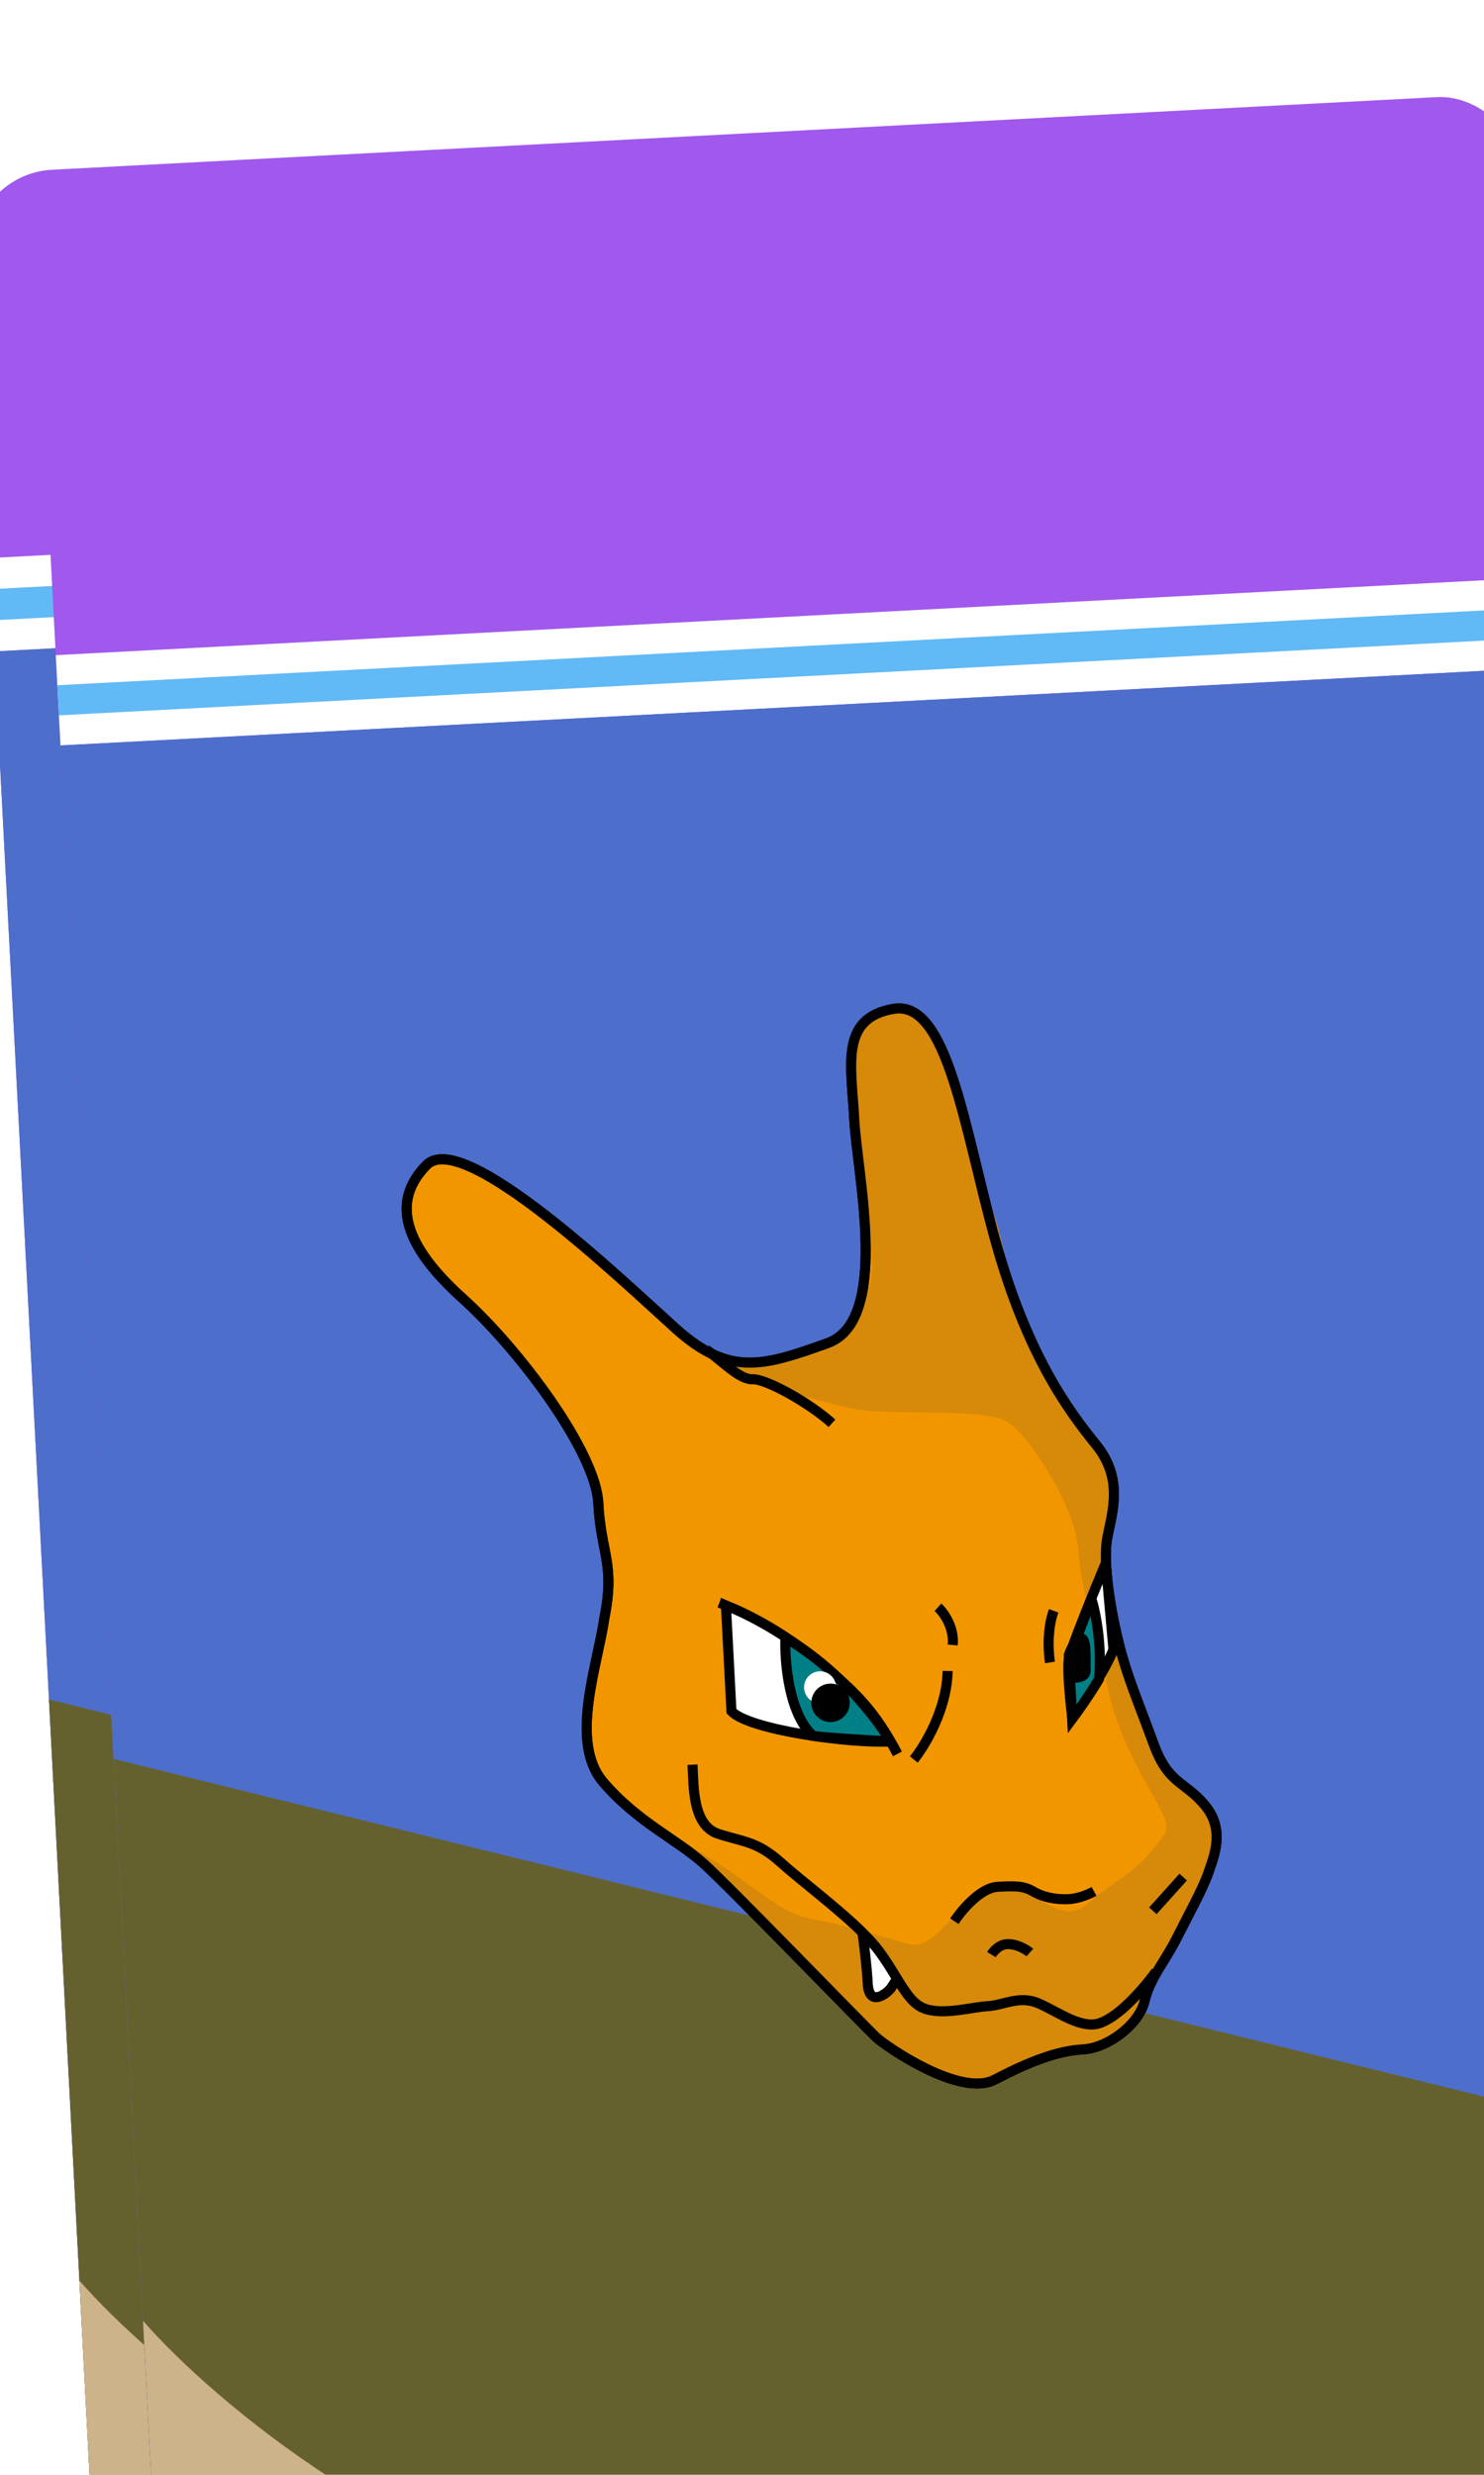 <svg width="48" height="80" viewBox="0 0 48 80" fill="none"
  xmlns="http://www.w3.org/2000/svg">
  <g clip-path="url(#clip0_440_15705)">
    <g filter="url(#filter0_d_440_15705)">
      <rect x="-7" y="9.628" width="50.218" height="97.245" rx="2.687" transform="rotate(-3 -7 9.628)" fill="#A158ED"/>
      <rect x="-6.35" y="22.04" width="50.218" height="3.023" transform="rotate(-3 -6.35 22.04)" fill="white"/>
      <rect x="-6.297" y="23.046" width="50.218" height="1.008" transform="rotate(-3 -6.297 23.046)" fill="#61B9F5"/>
      <rect x="-6.192" y="25.059" width="50.218" height="76.754" transform="rotate(-3 -6.192 25.059)" fill="#4D6ECB"/>
      <path d="M-4.416 58.938L46.529 71.489L47.513 90.274L-2.636 92.902L-4.416 58.938Z" fill="#65612E"/>
      <path d="M13.57 87.344C5.525 86.016 -1.116 80.377 -3.432 77.723L-2.175 101.708L47.974 99.08L47.13 82.978C39.296 84.987 21.615 88.671 13.57 87.344Z" fill="#CDB389"/>
      <path d="M12.151 60.349C11.007 59.013 11.949 56.494 12.186 54.871C12.554 53.026 12.073 52.729 11.984 51.015C11.894 49.302 9.353 45.891 7.437 44.166C5.521 42.441 5.014 40.964 6.237 39.718C7.46 38.473 12.774 43.564 14.578 45.188C16.381 46.812 17.542 46.428 19.651 45.674C21.759 44.919 20.644 40.037 20.548 38.217C20.453 36.396 20.047 34.806 21.857 34.497C23.666 34.187 24.212 38.454 25.271 42.265C26.33 46.075 27.716 47.936 28.634 49.069C29.553 50.202 29.181 51.295 29.011 52.163C28.842 53.031 29.146 54.734 29.416 55.793C29.687 56.853 30.053 57.693 30.554 59.063C31.056 60.433 31.585 60.297 32.273 61.12C32.96 61.944 32.577 62.823 32.391 63.37C32.205 63.916 31.714 64.801 31.325 65.573C30.936 66.345 30.428 66.909 30.254 67.67C30.079 68.431 29.047 69.236 28.19 69.281C27.334 69.326 26.387 69.698 25.236 70.295C24.087 70.892 21.635 69.195 21.297 68.891C20.959 68.586 16.417 63.885 15.515 63.073C14.613 62.261 13.295 61.686 12.151 60.349Z" fill="#F29600" stroke="black" stroke-width="0.336"/>
      <path d="M19.098 64.913C17.995 64.718 17.187 63.752 15.365 62.67L15.373 62.838L19.014 66.515L20.607 68.029L21.763 69.23L23.237 70.078L24.936 70.409L26.088 69.928L27.408 69.439L28.825 69.196L29.88 68.468L30.335 67.519L29.999 67.537L30.71 66.659L32.322 63.715L32.658 62.1L32.27 61.111L31.563 60.475L30.849 59.672L30.262 58.105L29.393 55.964L29.089 53.373L29.032 52.283L29.266 50.337L28.882 49.432L27.435 47.489L26.134 45.119L25.375 41.879L23.862 37.081L23.179 35.267C22.173 33.722 20.468 34.888 20.517 35.827C20.578 37.001 20.68 37.332 20.552 38.096C20.424 38.859 21.094 42.019 21.142 42.942C21.191 43.864 20.727 44.645 20.418 45.166L20.418 45.166C19.861 46.105 18.537 46.19 18.118 46.212C17.783 46.229 16.697 46.37 16.194 46.397C16.395 46.498 16.834 46.733 16.975 46.86C17.151 47.019 19.283 47.58 20.475 47.854C21.666 48.128 24.928 47.789 25.713 48.337C26.499 48.884 27.968 51.246 28.039 52.587C28.109 53.929 28.921 56.578 29.04 57.244C29.159 57.91 29.555 59.067 30.389 60.537C31.223 62.007 31.131 61.844 30.499 62.633C29.868 63.423 29.126 63.715 28.323 64.429C27.519 65.144 26.703 64.01 25.772 63.89C24.841 63.771 24.699 64.283 24.13 64.649C23.56 65.015 23.105 65.964 22.338 65.752C21.57 65.54 20.201 65.107 19.098 64.913Z" fill="#D7890A"/>
      <path d="M12.151 60.349C11.007 59.013 11.949 56.494 12.186 54.871C12.554 53.026 12.073 52.729 11.984 51.015C11.894 49.302 9.353 45.891 7.437 44.166C5.521 42.441 5.014 40.964 6.237 39.718C7.46 38.473 12.774 43.564 14.578 45.188C16.381 46.812 17.542 46.428 19.651 45.674C21.759 44.919 20.644 40.037 20.548 38.217C20.453 36.396 20.047 34.806 21.857 34.497C23.666 34.187 24.212 38.454 25.271 42.265C26.33 46.075 27.716 47.936 28.634 49.069C29.553 50.202 29.181 51.295 29.011 52.163C28.842 53.031 29.146 54.734 29.416 55.793C29.687 56.853 30.053 57.693 30.554 59.063C31.056 60.433 31.585 60.297 32.273 61.12C32.96 61.944 32.577 62.823 32.391 63.37C32.205 63.916 31.714 64.801 31.325 65.573C30.936 66.345 30.428 66.909 30.254 67.67C30.079 68.431 29.047 69.236 28.19 69.281C27.334 69.326 26.387 69.698 25.236 70.295C24.087 70.892 21.635 69.195 21.297 68.891C20.959 68.586 16.417 63.885 15.515 63.073C14.613 62.261 13.295 61.686 12.151 60.349Z" stroke="black" stroke-width="0.336"/>
      <path d="M15.591 45.886C16.149 46.287 16.718 46.901 17.146 46.879C17.575 46.856 19.012 47.64 19.801 48.351" stroke="black" stroke-width="0.336"/>
      <path d="M20.996 67.081C21.035 67.831 21.554 67.481 21.757 67.256L21.981 66.922C21.806 66.639 21.615 66.319 21.368 65.988C21.225 65.796 21.035 65.588 20.817 65.372C20.864 65.692 20.965 66.481 20.996 67.081Z" fill="white"/>
      <path d="M23.344 54.501C23.532 54.67 23.894 55.159 23.839 55.764M22.537 59.59C22.902 59.142 23.642 57.922 23.67 56.632M27.092 56.345C27.039 56.025 26.99 55.233 27.216 54.62M23.894 64.996C24.193 64.551 24.802 63.875 25.337 63.847C25.872 63.819 26.194 63.802 26.526 63.999C26.859 64.196 27.293 64.281 27.721 64.259C28.064 64.241 28.428 64.078 28.567 63.999M25.134 66.112C25.199 66.002 25.395 65.777 25.652 65.763C25.974 65.746 26.306 65.944 26.419 66.045M30.534 64.648L31.549 63.521M15.136 59.764C15.175 60.513 15.135 61.804 16.009 62.08C16.883 62.357 17.311 62.334 18.1 63.045C18.726 63.608 19.98 64.545 20.817 65.372M30.64 66.683C30.139 67.354 29.428 68.143 28.797 68.39C28.165 68.638 27.382 68.035 26.723 67.747C26.063 67.46 25.545 67.809 25.009 67.837C24.474 67.865 23.628 68.124 22.974 67.944C22.553 67.828 22.296 67.435 21.981 66.922M20.817 65.372C21.035 65.588 21.225 65.796 21.368 65.988C21.615 66.319 21.806 66.639 21.981 66.922M20.817 65.372C20.864 65.692 20.965 66.481 20.996 67.081C21.035 67.831 21.554 67.481 21.757 67.256L21.981 66.922" stroke="black" stroke-width="0.336"/>
      <path d="M16.033 54.347C16.435 54.505 17.574 55.061 18.913 56.022C20.587 57.223 21.274 58.046 21.99 59.404" stroke="black" stroke-width="0.336"/>
      <path d="M16.252 54.443L16.437 57.977C17.006 58.592 20.36 59.06 21.752 58.987C20.157 56.407 17.421 54.883 16.252 54.443Z" fill="white" stroke="black" stroke-width="0.336"/>
      <path d="M19.168 58.8C18.356 58.07 18.214 56.309 18.244 55.52C20.106 56.625 21.361 58.292 21.755 58.987C21.073 58.951 19.601 58.864 19.168 58.8Z" fill="#008086" stroke="black" stroke-width="0.336"/>
      <circle cx="19.403" cy="57.177" r="0.536" transform="rotate(-3 19.403 57.177)" fill="white"/>
      <circle cx="19.752" cy="57.696" r="0.643" transform="rotate(-3 19.752 57.696)" fill="black"/>
      <path d="M27.73 56.204C27.662 56.551 27.769 57.634 27.831 58.132C28.638 57.144 29.092 56.24 29.218 55.911L28.959 53.025C28.578 53.94 27.797 55.857 27.73 56.204Z" fill="white" stroke="black" stroke-width="0.336"/>
      <path d="M28.731 56.903C28.844 55.78 28.613 54.654 28.484 54.231L27.728 56.204L27.745 56.525L27.835 58.239C28.002 58.015 28.415 57.435 28.731 56.903Z" fill="#008086" stroke="black" stroke-width="0.336"/>
      <path d="M28.287 56.604C28.3 56.861 27.943 56.873 27.763 56.847L27.723 56.097C27.785 55.915 27.952 55.548 28.124 55.539C28.338 55.528 28.27 56.283 28.287 56.604Z" fill="black" stroke="black" stroke-width="0.336"/>
      <g filter="url(#filter1_d_440_15705)">
        <rect x="-4.825" y="8.196" width="48.559" height="94.032" rx="2.598" transform="rotate(-3 -4.825 8.196)" fill="#A158ED"/>
        <rect x="-4.196" y="20.198" width="48.559" height="2.923" transform="rotate(-3 -4.196 20.198)" fill="white"/>
        <rect x="-4.146" y="21.171" width="48.559" height="0.974" transform="rotate(-3 -4.146 21.171)" fill="#61B9F5"/>
        <rect x="-4.043" y="23.117" width="48.559" height="74.219" transform="rotate(-3 -4.043 23.117)" fill="#4D6ECB"/>
        <path d="M-2.326 55.878L46.935 68.014L47.887 86.178L-0.605 88.72L-2.326 55.878Z" fill="#65612E"/>
        <path d="M15.066 83.345C7.287 82.061 0.865 76.608 -1.374 74.042L-0.159 97.234L48.334 94.693L47.518 79.124C39.942 81.066 22.845 84.629 15.066 83.345Z" fill="#CDB389"/>
        <path d="M13.513 56.631C12.407 55.34 13.318 52.903 13.547 51.334C13.903 49.55 13.438 49.263 13.352 47.606C13.265 45.949 10.807 42.651 8.955 40.983C7.102 39.314 6.612 37.886 7.795 36.682C8.978 35.478 14.116 40.401 15.86 41.971C17.604 43.541 18.727 43.17 20.765 42.44C22.804 41.711 21.726 36.99 21.633 35.23C21.541 33.469 21.149 31.932 22.899 31.633C24.648 31.334 25.176 35.459 26.2 39.144C27.224 42.829 28.564 44.628 29.452 45.723C30.34 46.819 29.98 47.876 29.817 48.716C29.653 49.555 29.947 51.201 30.208 52.226C30.47 53.251 30.824 54.063 31.309 55.387C31.794 56.712 32.306 56.581 32.971 57.377C33.635 58.173 33.265 59.023 33.085 59.552C32.905 60.08 32.43 60.936 32.054 61.683C31.678 62.429 31.187 62.974 31.018 63.71C30.849 64.446 29.851 65.225 29.023 65.268C28.194 65.312 27.279 65.671 26.167 66.249C25.055 66.826 22.684 65.185 22.357 64.891C22.03 64.596 17.638 60.05 16.766 59.265C15.895 58.48 14.619 57.923 13.513 56.631Z" fill="#F29600" stroke="black" stroke-width="0.325"/>
        <path d="M20.23 61.044C19.164 60.856 18.383 59.921 16.62 58.875L16.629 59.037L20.149 62.593L21.689 64.058L22.807 65.219L24.233 66.038L25.876 66.359L26.99 65.894L28.266 65.42L29.636 65.186L30.656 64.482L31.096 63.565L30.772 63.581L31.459 62.732L33.017 59.886L33.342 58.324L32.967 57.368L32.284 56.753L31.593 55.976L31.026 54.461L30.185 52.391L29.891 49.886L29.836 48.831L30.063 46.949L29.692 46.074L28.292 44.196L27.034 41.904L26.3 38.771L24.837 34.132L24.176 32.377C23.203 30.884 21.555 32.011 21.602 32.919C21.662 34.054 21.76 34.374 21.636 35.113C21.512 35.851 22.16 38.907 22.207 39.799C22.254 40.691 21.805 41.446 21.507 41.95L21.507 41.95C20.968 42.858 19.688 42.94 19.283 42.961C18.958 42.978 17.909 43.114 17.422 43.14C17.617 43.238 18.041 43.465 18.177 43.588C18.348 43.742 20.409 44.284 21.561 44.549C22.714 44.814 25.868 44.486 26.627 45.015C27.387 45.545 28.808 47.828 28.876 49.126C28.944 50.423 29.728 52.984 29.843 53.629C29.959 54.273 30.342 55.391 31.149 56.813C31.955 58.234 31.866 58.076 31.255 58.84C30.645 59.604 29.927 59.885 29.151 60.577C28.374 61.268 27.584 60.171 26.684 60.055C25.783 59.94 25.647 60.435 25.096 60.789C24.545 61.143 24.105 62.061 23.363 61.856C22.62 61.651 21.297 61.232 20.23 61.044Z" fill="#D7890A"/>
        <path d="M13.513 56.631C12.407 55.34 13.318 52.903 13.547 51.334C13.903 49.55 13.438 49.263 13.352 47.606C13.265 45.949 10.807 42.651 8.955 40.983C7.102 39.314 6.612 37.886 7.795 36.682C8.978 35.478 14.116 40.401 15.86 41.971C17.604 43.541 18.727 43.17 20.765 42.44C22.804 41.711 21.726 36.99 21.633 35.23C21.541 33.469 21.149 31.932 22.899 31.633C24.648 31.334 25.176 35.459 26.2 39.144C27.224 42.829 28.564 44.628 29.452 45.723C30.34 46.819 29.98 47.876 29.817 48.716C29.653 49.555 29.947 51.201 30.208 52.226C30.47 53.251 30.824 54.063 31.309 55.387C31.794 56.712 32.306 56.581 32.971 57.377C33.635 58.173 33.265 59.023 33.085 59.552C32.905 60.08 32.43 60.936 32.054 61.683C31.678 62.429 31.187 62.974 31.018 63.71C30.849 64.446 29.851 65.225 29.023 65.268C28.194 65.312 27.279 65.671 26.167 66.249C25.055 66.826 22.684 65.185 22.357 64.891C22.03 64.596 17.638 60.05 16.766 59.265C15.895 58.48 14.619 57.923 13.513 56.631Z" stroke="black" stroke-width="0.325"/>
        <path d="M16.839 42.646C17.378 43.033 17.929 43.627 18.343 43.606C18.757 43.584 20.147 44.342 20.91 45.029" stroke="black" stroke-width="0.325"/>
        <path d="M22.067 63.141C22.105 63.865 22.606 63.528 22.802 63.31L23.018 62.987C22.85 62.713 22.665 62.403 22.427 62.083C22.288 61.898 22.105 61.696 21.894 61.488C21.939 61.797 22.036 62.561 22.067 63.141Z" fill="white"/>
        <path d="M24.337 50.976C24.518 51.139 24.868 51.613 24.816 52.197M23.556 55.897C23.91 55.464 24.625 54.284 24.652 53.036M27.961 52.759C27.91 52.45 27.863 51.684 28.081 51.091M24.868 61.125C25.157 60.694 25.746 60.04 26.264 60.013C26.782 59.986 27.092 59.97 27.414 60.16C27.735 60.351 28.155 60.433 28.569 60.411C28.901 60.394 29.253 60.237 29.387 60.161M26.067 62.204C26.131 62.097 26.32 61.879 26.569 61.866C26.879 61.85 27.201 62.041 27.31 62.139M31.289 60.788L32.27 59.698M16.4 56.065C16.438 56.79 16.399 58.038 17.244 58.305C18.089 58.572 18.503 58.551 19.266 59.237C19.871 59.783 21.084 60.688 21.894 61.488M31.392 62.756C30.907 63.404 30.22 64.167 29.61 64.407C28.999 64.646 28.241 64.063 27.604 63.785C26.966 63.507 26.465 63.845 25.947 63.872C25.429 63.899 24.612 64.149 23.979 63.975C23.572 63.862 23.323 63.483 23.018 62.987M21.894 61.488C22.105 61.696 22.288 61.898 22.427 62.083C22.665 62.403 22.85 62.713 23.018 62.987M21.894 61.488C21.939 61.797 22.036 62.561 22.067 63.141C22.105 63.865 22.606 63.528 22.802 63.31L23.018 62.987" stroke="black" stroke-width="0.325"/>
        <path d="M17.268 50.827C17.656 50.98 18.758 51.518 20.052 52.447C21.671 53.608 22.336 54.404 23.027 55.717" stroke="black" stroke-width="0.325"/>
        <path d="M17.48 50.92L17.659 54.337C18.209 54.931 21.452 55.385 22.798 55.314C21.255 52.82 18.609 51.345 17.48 50.92Z" fill="white" stroke="black" stroke-width="0.325"/>
        <path d="M20.297 55.134C19.512 54.427 19.374 52.724 19.404 51.961C21.204 53.03 22.417 54.642 22.798 55.314C22.139 55.279 20.715 55.195 20.297 55.134Z" fill="#008086" stroke="black" stroke-width="0.325"/>
        <circle cx="20.526" cy="53.564" r="0.518" transform="rotate(-3 20.526 53.564)" fill="white"/>
        <circle cx="20.864" cy="54.066" r="0.622" transform="rotate(-3 20.864 54.066)" fill="black"/>
        <path d="M28.576 52.623C28.511 52.959 28.614 54.005 28.674 54.487C29.455 53.532 29.893 52.658 30.015 52.34L29.765 49.549C29.396 50.434 28.642 52.287 28.576 52.623Z" fill="white" stroke="black" stroke-width="0.325"/>
        <path d="M29.546 53.299C29.655 52.213 29.432 51.124 29.307 50.715L28.576 52.623L28.593 52.934L28.679 54.59C28.841 54.374 29.241 53.813 29.546 53.299Z" fill="#008086" stroke="black" stroke-width="0.325"/>
        <path d="M29.116 53.01C29.129 53.259 28.784 53.27 28.609 53.244L28.571 52.519C28.631 52.343 28.793 51.989 28.958 51.98C29.165 51.969 29.1 52.699 29.116 53.01Z" fill="black" stroke="black" stroke-width="0.325"/>
      </g>
    </g>
  </g>
  <defs>
    <filter id="filter0_d_440_15705" x="-7" y="-3.496" width="66.739" height="111.386" filterUnits="userSpaceOnUse" color-interpolation-filters="sRGB">
      <feFlood flood-opacity="0" result="BackgroundImageFix"/>
      <feColorMatrix in="SourceAlpha" type="matrix" values="0 0 0 0 0 0 0 0 0 0 0 0 0 0 0 0 0 0 127 0" result="hardAlpha"/>
      <feOffset dx="6" dy="-4"/>
      <feGaussianBlur stdDeviation="2.575"/>
      <feComposite in2="hardAlpha" operator="out"/>
      <feColorMatrix type="matrix" values="0 0 0 0 0.784 0 0 0 0 0.843 0 0 0 0 0.91 0 0 0 0.25 0"/>
      <feBlend mode="normal" in2="BackgroundImageFix" result="effect1_dropShadow_440_15705"/>
      <feBlend mode="normal" in="SourceGraphic" in2="effect1_dropShadow_440_15705" result="shape"/>
    </filter>
    <filter id="filter1_d_440_15705" x="-9.806" y="5.655" width="63.375" height="106.406" filterUnits="userSpaceOnUse" color-interpolation-filters="sRGB">
      <feFlood flood-opacity="0" result="BackgroundImageFix"/>
      <feColorMatrix in="SourceAlpha" type="matrix" values="0 0 0 0 0 0 0 0 0 0 0 0 0 0 0 0 0 0 127 0" result="hardAlpha"/>
      <feOffset dy="4.98"/>
      <feGaussianBlur stdDeviation="2.49"/>
      <feComposite in2="hardAlpha" operator="out"/>
      <feColorMatrix type="matrix" values="0 0 0 0 0.784 0 0 0 0 0.843 0 0 0 0 0.91 0 0 0 0.25 0"/>
      <feBlend mode="normal" in2="BackgroundImageFix" result="effect1_dropShadow_440_15705"/>
      <feBlend mode="normal" in="SourceGraphic" in2="effect1_dropShadow_440_15705" result="shape"/>
    </filter>
    <clipPath id="clip0_440_15705">
      <rect width="48" height="80" fill="white"/>
    </clipPath>
  </defs>
</svg>
